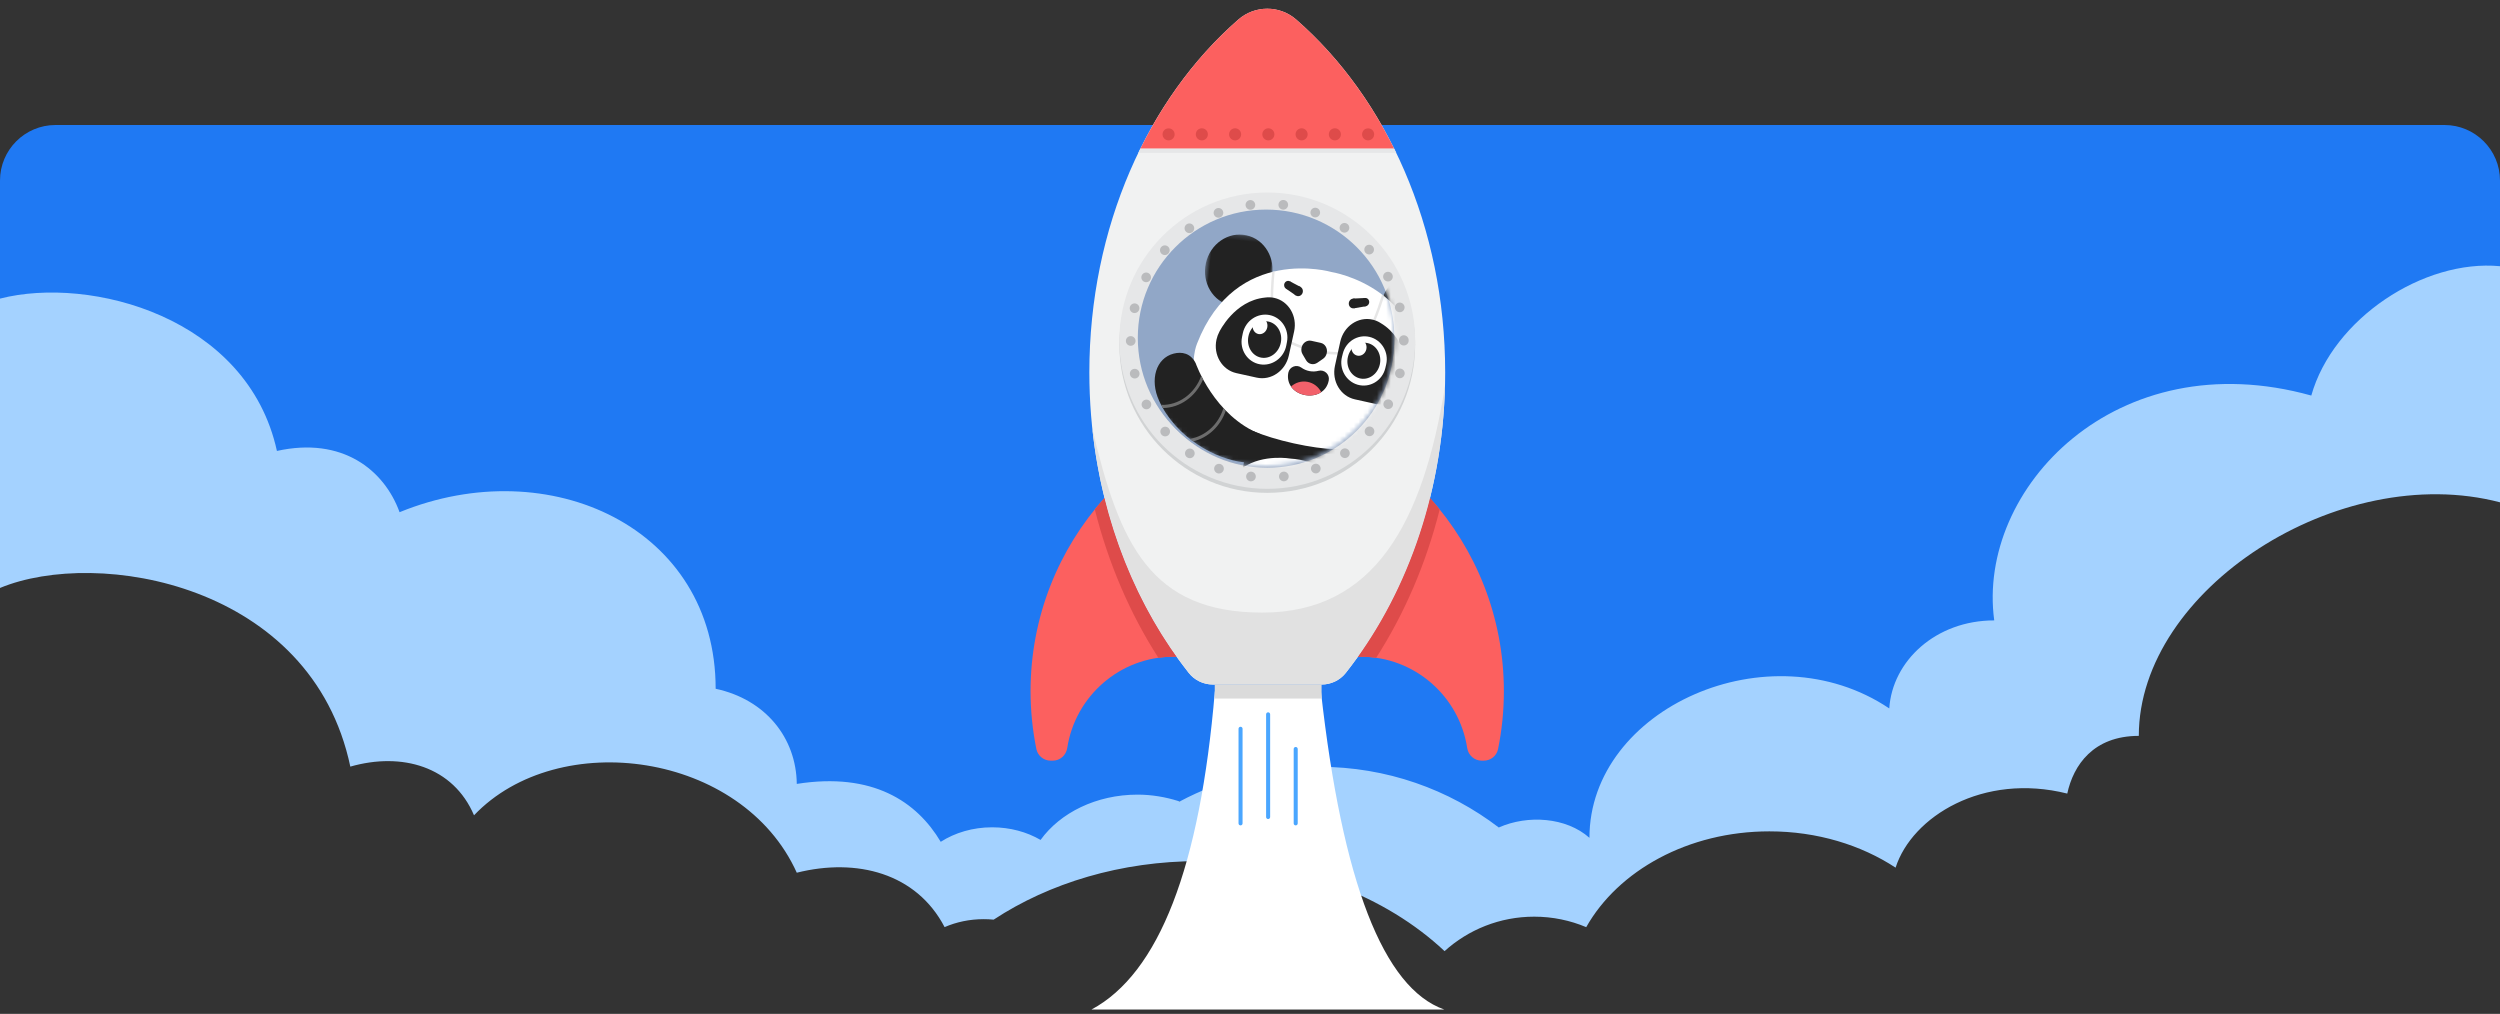 <?xml version="1.0" encoding="UTF-8"?>
<svg width="540px" height="219px" viewBox="0 0 540 219" version="1.1" xmlns="http://www.w3.org/2000/svg" xmlns:xlink="http://www.w3.org/1999/xlink">
    <rect x="0" y="0" width="540" height="219" fill="#333333" stroke="none"/>
    <title>插图</title>
    <defs>
        <path d="M79.258,72.297 C79.258,87.598 66.855,100.002 51.553,100.002 C36.252,100.002 23.849,87.598 23.849,72.297 C23.849,56.996 36.252,44.592 51.553,44.592 C66.855,44.592 79.258,56.996 79.258,72.297" id="path-1"></path>
        <polygon id="path-3" points="0.511 0.183 15.069 0.183 15.069 15.728 0.511 15.728"></polygon>
        <polygon id="path-5" points="0.02 0.313 14.578 0.313 14.578 15.859 0.02 15.859"></polygon>
    </defs>
    <g id="插图" stroke="none" stroke-width="1" fill="none" fill-rule="evenodd">
        <g>
            <rect id="矩形" x="0" y="27" width="540" height="190" rx="2"></rect>
            <g id="编组" transform="translate(-0, 27)">
                <path d="M131.248,130.918 C149.106,130.319 164.231,139.549 170.814,152.63 C173.036,152.503 174.973,152.319 177.318,152.087 C188.888,152.319 199.587,158.513 203.334,167.829 C206.266,166.617 208.641,166.32 212.006,166.743 C215.006,166.32 218.101,167.116 220.136,168.372 C224.479,160.772 233.095,155.358 243.442,155.344 C243.944,155.358 244.746,155.395 245.068,155.344 C247.571,151.88 250.545,148.793 254.282,146.117 L286.802,146.117 C291.155,149.058 294.85,153.247 296.558,158.601 C299.16,157.208 301.724,156.674 304.146,156.973 C313.344,156.674 320.742,162.434 322.574,170 C325.192,169.189 328.368,168.749 331.788,168.372 C334.71,168.749 336.857,168.054 339.918,168.914 C346.201,154.641 362.603,145.783 381.11,145.574 C391.165,145.783 400.664,148.994 407.668,154.259 C411.493,145.286 449.471,120.228 460.242,115.177 C459.713,112.372 460.52,104.402 460.242,101.064 C460.52,79.759 511.949,68.321 536.664,68.496 C537.732,68.321 538.378,68.418 540,68.5 L540,12 C540,5.373 534.627,-1.21743675e-15 528,0 L12,0 C5.373,1.21743675e-15 6.86660384e-11,5.373 6.866685e-11,12 L6.866685e-11,82.5 L6.866685e-11,82.5 C29.532,81.992 119.392,130.319 131.248,130.918 Z" id="Fill-1" fill="#1F79F3"></path>
                <path d="M540,30.5 L540,81.5 C505.281,72.415 461.982,100.279 461.982,131.949 C452.157,131.949 447.857,138.278 446.529,144.413 C428.322,139.848 412.98,149.411 409.447,160.413 C401.983,155.512 392.506,152.573 382.185,152.573 C364.638,152.573 349.521,161.052 342.623,173.265 C339.169,171.807 335.373,171 331.389,171 C323.942,171 317.153,173.817 312.024,178.445 C299.368,166.562 280.312,159 259,159 C242.104,159 226.627,163.753 214.631,171.643 C213.93,171.574 213.214,171.539 212.487,171.539 C209.431,171.539 206.555,172.162 204.034,173.257 C197.955,161.603 185.067,158.256 172.105,161.506 C160.32,135.387 120.649,129.962 102.387,149.106 C97.915,138.589 86.85,135.387 75.668,138.589 C67.35,99.036 21.065,91.248 0,100 L0,37.5 C19.534,32.497 53.48,41.479 59.815,70.404 C73.947,67.266 82.99,74.501 86.308,83.635 C118.687,70.404 154.582,86.983 154.582,121.774 C165.379,124.088 171.988,132.398 172.105,142.325 C188.534,139.719 198.06,146.184 203.196,154.833 C206.259,152.871 210.116,151.698 214.312,151.698 C218.209,151.698 221.815,152.711 224.762,154.426 C228.986,148.572 236.786,144.641 245.717,144.641 C248.774,144.641 251.764,145.161 254.467,146.01 L254.812,146.121 C263.775,141.341 274.022,138.63 284.905,138.63 C299.519,138.63 312.985,143.518 323.737,151.739 C329.977,148.965 338.305,149.508 343.32,153.971 C343.32,126.023 382.185,108.612 408.083,126.023 C408.737,115.806 418.09,107.007 430.754,107.007 C426.899,78.508 457.151,46.708 499.239,58.44 C503.93,41.81 523.508,28.939 540,30.5 Z" id="路径" fill="#A4D2FF"></path>
            </g>
            <g id="火箭" transform="translate(221, 0)">
                <path d="M41.408,149.325 L64.318,149.325 C68.935,190.527 77.815,213.437 90.957,218.054 L14.769,218.054 C29.332,210.24 38.211,187.33 41.408,149.325 Z" id="矩形" fill="#FFFFFF"></path>
                <g id="Group-69" transform="translate(0.916, 0.677)">
                    <g id="Group-3" transform="translate(0.411, 0.77)">
                        <path d="M39.666,146.412 L63.138,146.412 C65.165,146.412 67.097,145.502 68.354,143.91 C81.649,127.075 89.832,104.206 89.832,78.992 C89.832,47.577 77.139,19.792 57.672,2.797 C54.074,-0.345 48.73,-0.345 45.132,2.797 C25.665,19.792 12.972,47.577 12.972,78.992 C12.972,104.206 21.155,127.075 34.45,143.91 C35.707,145.502 37.639,146.412 39.666,146.412" id="Fill-9" fill="#F1F2F2"></path>
                        <path d="M71.615,140.399 C83.245,140.399 92.876,148.955 94.588,160.126 C94.828,161.684 96.13,162.854 97.704,162.854 L98.172,162.854 C99.661,162.854 100.957,161.811 101.253,160.35 C102.073,156.316 102.51,152.143 102.51,147.866 C102.51,131.813 96.464,117.178 86.536,106.108 C83.356,118.921 77.99,130.569 70.958,140.416 C71.177,140.41 71.394,140.399 71.615,140.399" id="Fill-11" fill="#FC605F"></path>
                        <path d="M31.169,140.399 C19.539,140.399 9.909,148.955 8.196,160.126 C7.957,161.684 6.654,162.854 5.08,162.854 L4.612,162.854 C3.124,162.854 1.828,161.811 1.531,160.35 C0.712,156.316 0.274,152.143 0.274,147.866 C0.274,131.813 6.321,117.178 16.248,106.108 C19.428,118.921 24.794,130.569 31.827,140.416 C31.608,140.41 31.39,140.399 31.169,140.399" id="Fill-13" fill="#FC605F"></path>
                        <path d="M45.178,2.758 C36.654,10.191 29.43,19.695 23.995,30.664 L78.809,30.664 C73.374,19.695 66.15,10.191 57.626,2.758 C54.062,-0.351 48.742,-0.351 45.178,2.758" id="Fill-15" fill="#FC605F"></path>
                        <path d="M83.349,73.007 C83.349,90.682 69.045,105.01 51.402,105.01 C33.758,105.01 19.455,90.682 19.455,73.007 C19.455,55.331 33.758,41.003 51.402,41.003 C69.045,41.003 83.349,55.331 83.349,73.007" id="Fill-17" fill="#D1D3D4"></path>
                        <path d="M83.349,72.138 C83.349,89.813 69.045,104.141 51.402,104.141 C33.758,104.141 19.455,89.813 19.455,72.138 C19.455,54.463 33.758,40.135 51.402,40.135 C69.045,40.135 83.349,54.463 83.349,72.138" id="Fill-19" fill="#E6E7E8"></path>
                        <path d="M54.744,43.829 C54.169,43.766 53.757,43.243 53.825,42.668 C53.893,42.098 54.409,41.685 54.984,41.753 C55.558,41.82 55.965,42.338 55.897,42.913 C55.834,43.447 55.385,43.839 54.863,43.839 C54.822,43.839 54.78,43.834 54.744,43.829 M46.72,42.94 C46.652,42.37 47.054,41.847 47.628,41.774 C48.202,41.706 48.719,42.113 48.793,42.689 C48.865,43.258 48.458,43.782 47.884,43.855 C47.842,43.86 47.796,43.86 47.753,43.86 C47.237,43.86 46.782,43.473 46.72,42.94 M61.405,45.445 C60.862,45.246 60.591,44.639 60.794,44.101 C60.998,43.557 61.598,43.285 62.141,43.489 C62.679,43.692 62.95,44.294 62.746,44.838 C62.59,45.257 62.193,45.512 61.77,45.512 C61.65,45.512 61.525,45.492 61.405,45.445 M39.886,44.906 C39.677,44.367 39.949,43.761 40.487,43.557 C41.024,43.347 41.63,43.62 41.834,44.158 C42.042,44.696 41.771,45.303 41.233,45.507 C41.113,45.56 40.983,45.581 40.862,45.581 C40.439,45.581 40.043,45.324 39.886,44.906 M67.481,48.624 C67.006,48.295 66.887,47.646 67.215,47.17 C67.539,46.694 68.191,46.569 68.667,46.898 C69.141,47.222 69.262,47.877 68.938,48.352 C68.735,48.65 68.405,48.807 68.077,48.807 C67.873,48.807 67.664,48.745 67.481,48.624 M33.726,48.457 C33.397,47.986 33.512,47.332 33.987,47.003 C34.457,46.674 35.11,46.788 35.439,47.264 C35.767,47.74 35.652,48.389 35.178,48.724 C34.995,48.849 34.786,48.907 34.582,48.907 C34.253,48.907 33.925,48.75 33.726,48.457 M72.628,53.163 C72.248,52.73 72.284,52.07 72.713,51.683 C73.146,51.302 73.803,51.338 74.19,51.767 C74.571,52.201 74.534,52.86 74.106,53.247 C73.908,53.425 73.657,53.514 73.412,53.514 C73.125,53.514 72.838,53.394 72.628,53.163 M28.584,53.384 C28.151,53.001 28.109,52.337 28.495,51.908 C28.876,51.474 29.534,51.433 29.968,51.814 C30.401,52.196 30.442,52.855 30.061,53.289 C29.853,53.525 29.566,53.645 29.273,53.645 C29.028,53.645 28.782,53.556 28.584,53.384 M76.549,58.796 C76.278,58.288 76.471,57.65 76.983,57.384 C77.489,57.112 78.126,57.305 78.392,57.813 C78.664,58.325 78.471,58.958 77.964,59.23 C77.807,59.314 77.64,59.35 77.474,59.35 C77.098,59.35 76.737,59.152 76.549,58.796 M24.763,59.392 C24.251,59.125 24.053,58.493 24.324,57.98 C24.59,57.468 25.222,57.269 25.734,57.541 C26.24,57.807 26.438,58.44 26.172,58.947 C25.984,59.308 25.624,59.512 25.249,59.512 C25.081,59.512 24.919,59.47 24.763,59.392 M79.008,65.208 C78.867,64.642 79.207,64.078 79.765,63.937 C80.324,63.796 80.893,64.141 81.034,64.7 C81.169,65.26 80.83,65.825 80.271,65.966 C80.188,65.986 80.099,65.997 80.016,65.997 C79.551,65.997 79.123,65.684 79.008,65.208 M22.492,66.144 C21.933,66.007 21.588,65.443 21.725,64.883 C21.866,64.324 22.429,63.979 22.988,64.114 C23.546,64.25 23.891,64.815 23.755,65.375 C23.64,65.856 23.212,66.175 22.742,66.175 C22.659,66.175 22.575,66.165 22.492,66.144 M79.854,72.136 L79.854,72.136 L79.854,72.084 L79.854,72.022 C79.849,71.441 80.313,70.97 80.893,70.97 C81.467,70.97 81.937,71.436 81.942,72.011 C81.942,72.032 81.942,72.053 81.937,72.079 C81.942,72.095 81.942,72.115 81.942,72.136 C81.942,72.717 81.472,73.183 80.898,73.183 C80.318,73.183 79.854,72.717 79.854,72.136 M20.863,72.199 C20.863,71.624 21.328,71.153 21.902,71.153 C22.481,71.153 22.951,71.619 22.951,72.199 C22.951,72.774 22.487,73.245 21.907,73.245 C21.333,73.245 20.863,72.78 20.863,72.199 M79.797,80.222 C79.238,80.085 78.898,79.516 79.035,78.956 C79.17,78.396 79.739,78.051 80.298,78.188 C80.856,78.329 81.2,78.893 81.06,79.453 C80.945,79.934 80.517,80.253 80.047,80.253 C79.964,80.253 79.879,80.243 79.797,80.222 M21.756,79.516 C21.62,78.956 21.959,78.386 22.518,78.25 C23.076,78.109 23.646,78.454 23.782,79.013 C23.922,79.573 23.583,80.143 23.02,80.279 C22.935,80.3 22.852,80.31 22.768,80.31 C22.298,80.31 21.876,79.992 21.756,79.516 M77.04,86.79 C76.534,86.524 76.335,85.89 76.602,85.378 C76.873,84.866 77.504,84.672 78.011,84.939 C78.523,85.205 78.721,85.838 78.455,86.351 C78.266,86.706 77.902,86.91 77.525,86.91 C77.364,86.91 77.197,86.874 77.04,86.79 M24.382,86.403 C24.11,85.896 24.303,85.263 24.815,84.991 C25.327,84.719 25.958,84.918 26.225,85.425 C26.496,85.938 26.297,86.57 25.791,86.842 C25.635,86.926 25.468,86.963 25.306,86.963 C24.93,86.963 24.564,86.759 24.382,86.403 M72.796,92.506 C72.362,92.124 72.321,91.46 72.707,91.026 C73.088,90.597 73.746,90.555 74.179,90.937 C74.612,91.324 74.649,91.983 74.268,92.417 C74.064,92.647 73.777,92.768 73.485,92.768 C73.24,92.768 72.994,92.684 72.796,92.506 M28.574,92.458 C28.193,92.03 28.229,91.366 28.657,90.985 C29.091,90.597 29.748,90.639 30.135,91.068 C30.516,91.502 30.479,92.161 30.046,92.548 C29.848,92.726 29.602,92.809 29.352,92.809 C29.064,92.809 28.777,92.694 28.574,92.458 M67.315,97.045 C66.986,96.57 67.101,95.916 67.576,95.587 C68.051,95.256 68.703,95.377 69.032,95.853 C69.361,96.329 69.241,96.977 68.766,97.307 C68.583,97.432 68.379,97.495 68.17,97.495 C67.842,97.495 67.518,97.338 67.315,97.045 M34.086,97.343 C33.611,97.014 33.491,96.36 33.82,95.884 C34.149,95.408 34.796,95.294 35.271,95.618 C35.747,95.947 35.866,96.595 35.538,97.071 C35.334,97.369 35.01,97.526 34.676,97.526 C34.473,97.526 34.269,97.464 34.086,97.343 M60.909,100.136 C60.705,99.592 60.976,98.991 61.514,98.787 C62.052,98.578 62.658,98.849 62.861,99.393 C63.071,99.932 62.799,100.534 62.256,100.742 C62.136,100.79 62.011,100.811 61.885,100.811 C61.468,100.811 61.071,100.555 60.909,100.136 M40.606,100.763 L40.606,100.763 C40.064,100.559 39.792,99.953 39.996,99.414 C40.205,98.876 40.805,98.604 41.343,98.808 C41.88,99.012 42.158,99.613 41.954,100.156 C41.792,100.575 41.395,100.831 40.972,100.831 C40.852,100.831 40.727,100.811 40.606,100.763 M53.95,101.594 C53.882,101.02 54.289,100.502 54.863,100.429 C55.433,100.361 55.955,100.769 56.023,101.344 C56.091,101.914 55.683,102.437 55.114,102.505 C55.072,102.51 55.031,102.516 54.989,102.516 C54.467,102.516 54.013,102.123 53.95,101.594 M47.759,102.516 L47.759,102.516 C47.184,102.447 46.777,101.924 46.845,101.354 C46.913,100.779 47.43,100.371 48.004,100.439 C48.578,100.507 48.985,101.025 48.918,101.601 C48.855,102.134 48.406,102.521 47.884,102.521 C47.842,102.521 47.8,102.521 47.759,102.516" id="Fill-21" fill="#BABBBD"></path>
                        <path d="M78.809,72.138 C78.809,87.301 66.539,99.593 51.402,99.593 C36.265,99.593 23.995,87.301 23.995,72.138 C23.995,56.975 36.265,44.683 51.402,44.683 C66.539,44.683 78.809,56.975 78.809,72.138" id="Fill-23" fill="#9BABC4"></path>
                        <g id="Group-78" transform="translate(28.723, 25.834)" fill="#DE4B4A">
                            <path d="M1.365,3.043 C1.025,3.043 0.685,2.902 0.446,2.661 C0.2,2.416 0.059,2.081 0.059,1.736 C0.059,1.391 0.2,1.051 0.446,0.81 C0.931,0.324 1.803,0.324 2.288,0.81 C2.534,1.056 2.669,1.391 2.669,1.736 C2.669,2.081 2.534,2.416 2.288,2.661 C2.048,2.902 1.709,3.043 1.365,3.043" id="Fill-70"></path>
                            <path d="M7.243,1.736 C7.243,1.014 7.827,0.428 8.548,0.428 C9.268,0.428 9.853,1.014 9.853,1.736 C9.853,2.457 9.268,3.043 8.548,3.043 C7.827,3.043 7.243,2.457 7.243,1.736" id="Fill-72"></path>
                            <path d="M14.426,1.736 C14.426,1.014 15.011,0.428 15.731,0.428 C16.451,0.428 17.036,1.014 17.036,1.736 C17.036,2.457 16.451,3.043 15.731,3.043 C15.011,3.043 14.426,2.457 14.426,1.736 M21.609,1.736 C21.609,1.014 22.194,0.428 22.915,0.428 C23.635,0.428 24.219,1.014 24.219,1.736 C24.219,2.457 23.635,3.043 22.915,3.043 C22.194,3.043 21.609,2.457 21.609,1.736 M28.793,1.736 C28.793,1.014 29.377,0.428 30.097,0.428 C30.818,0.428 31.403,1.014 31.403,1.736 C31.403,2.457 30.818,3.043 30.097,3.043 C29.377,3.043 28.793,2.457 28.793,1.736 M35.977,1.736 C35.977,1.014 36.56,0.428 37.281,0.428 C38.001,0.428 38.587,1.014 38.587,1.736 C38.587,2.457 38.001,3.043 37.281,3.043 C36.56,3.043 35.977,2.457 35.977,1.736" id="Fill-74"></path>
                            <path d="M44.465,3.043 C44.12,3.043 43.786,2.902 43.54,2.661 C43.3,2.416 43.159,2.081 43.159,1.736 C43.159,1.391 43.3,1.056 43.54,0.81 C44.026,0.324 44.903,0.324 45.388,0.81 C45.628,1.056 45.769,1.391 45.769,1.736 C45.769,2.081 45.628,2.416 45.388,2.661 C45.143,2.902 44.809,3.043 44.465,3.043" id="Fill-76"></path>
                        </g>
                        <path d="M23.533,31.591 L79.271,31.591 C79.121,31.279 78.962,30.973 78.809,30.664 L23.995,30.664 C23.841,30.973 23.684,31.279 23.533,31.591" id="Fill-79" fill="#E6E7E8"></path>
                        <path d="M14.149,108.578 C17.107,120.341 21.805,131.173 27.878,140.635 C28.954,140.482 30.052,140.399 31.169,140.399 C31.39,140.399 31.608,140.41 31.827,140.416 C24.794,130.569 19.428,118.921 16.248,106.108 C15.527,106.912 14.829,107.737 14.149,108.578" id="Fill-81" fill="#DE4B4A"></path>
                        <path d="M86.536,106.108 C83.356,118.921 77.99,130.57 70.958,140.416 C71.177,140.41 71.395,140.399 71.615,140.399 C72.739,140.399 73.843,140.483 74.924,140.637 C80.995,131.18 85.692,120.353 88.65,108.597 C87.966,107.749 87.263,106.918 86.536,106.108" id="Fill-83" fill="#DE4B4A"></path>
                        <path d="M45.631,176.839 C45.872,176.839 46.067,176.644 46.067,176.402 L46.067,155.968 C46.067,155.727 45.872,155.532 45.631,155.532 C45.39,155.532 45.195,155.727 45.195,155.968 L45.195,176.402 C45.195,176.644 45.39,176.839 45.631,176.839" id="Fill-85" fill="#4AA6FF"></path>
                        <path d="M51.588,175.466 C51.829,175.466 52.024,175.271 52.024,175.029 L52.024,152.849 C52.024,152.607 51.829,152.412 51.588,152.412 C51.347,152.412 51.152,152.607 51.152,152.849 L51.152,175.029 C51.152,175.271 51.347,175.466 51.588,175.466" id="Fill-87" fill="#4AA6FF"></path>
                        <path d="M57.545,176.839 C57.787,176.839 57.981,176.644 57.981,176.402 L57.981,160.336 C57.981,160.094 57.787,159.899 57.545,159.899 C57.304,159.899 57.109,160.094 57.109,160.336 L57.109,176.402 C57.109,176.644 57.304,176.839 57.545,176.839" id="Fill-89" fill="#4AA6FF"></path>
                        <path d="M50.338,130.872 C26.22,130.872 19.455,116.083 13.616,91.121 C15.78,111.502 23.323,129.82 34.45,143.91 C35.707,145.502 37.639,146.412 39.666,146.412 L63.138,146.412 C65.165,146.412 67.096,145.502 68.354,143.91 C81.12,127.743 89.169,106.011 89.789,81.981 C85.042,111.584 74.456,130.872 50.338,130.872" id="Fill-91" fill="#E1E1E1"></path>
                        <polygon id="Fill-93" fill="#DBDBDB" points="40.059 149.44 63.138 149.44 63.138 146.412 40.059 146.412"></polygon>
                    </g>
                    <mask id="mask-2" fill="white">
                        <use xlink:href="#path-1"></use>
                    </mask>
                    <use id="Mask" fill="#91A7C7" xlink:href="#path-1"></use>
                    <g id="Group-57" mask="url(#mask-2)">
                        <g transform="translate(59.135, 76.764) rotate(6) translate(-59.135, -76.764) translate(28.135, 51.264)">
                            <path d="M37.222,50.204 L36.597,48.005 L40.36,43.085 C40.36,43.085 43.09,46.113 45.598,50.204 L37.222,50.204 Z" id="Fill-1" fill="#222222"></path>
                            <polygon id="Fill-3" fill="#222222" points="20.971 50.204 21.501 42.037 40.36 42.037 40.889 50.204"></polygon>
                            <g id="Group-7" stroke-width="1" fill="none" transform="translate(7.817, 0.037)">
                                <mask id="mask-4" fill="white">
                                    <use xlink:href="#path-3"></use>
                                </mask>
                                <g id="Clip-6"></g>
                                <path d="M0.563,7.135 C0.084,11.404 2.931,15.232 6.921,15.684 C10.912,16.138 14.536,13.044 15.016,8.776 C15.495,4.507 12.649,0.68 8.658,0.227 C4.667,-0.226 1.043,2.867 0.563,7.135" id="Fill-5" fill="#222222" mask="url(#mask-4)"></path>
                            </g>
                            <g id="Group-10" stroke-width="1" fill="none" transform="translate(46.901, 4.268)">
                                <mask id="mask-6" fill="white">
                                    <use xlink:href="#path-5"></use>
                                </mask>
                                <g id="Clip-9"></g>
                                <path d="M0.073,7.266 C-0.406,11.534 2.44,15.362 6.431,15.815 C10.421,16.268 14.046,13.175 14.525,8.906 C15.005,4.638 12.158,0.811 8.167,0.357 C4.176,-0.095 0.552,2.998 0.073,7.266" id="Fill-8" fill="#222222" mask="url(#mask-6)"></path>
                            </g>
                            <path d="M8.306,24.612 C14.366,2.426 35.545,6.231 35.545,6.231 C35.545,6.231 57.034,7.27 58.019,30.255 C58.019,30.255 59.46,47.088 31.314,43.893 C3.167,40.698 8.306,24.612 8.306,24.612" id="Fill-11" fill="#FFFFFF"></path>
                            <path d="M33.086,28.016 C33.761,28.071 34.411,27.972 35.005,27.747 C36.216,27.29 37.512,28.246 37.423,29.543 C37.42,29.588 37.416,29.632 37.412,29.677 C37.179,32.047 35.136,33.407 32.771,33.271 C30.27,33.127 28.357,31.372 28.557,28.876 C28.558,28.865 28.559,28.855 28.56,28.844 C28.674,27.54 30.106,26.79 31.235,27.441 C31.785,27.758 32.412,27.961 33.086,28.016" id="Fill-13" fill="#222222"></path>
                            <path d="M36.067,32.274 C35.214,32.986 34.039,33.343 32.771,33.27 C31.41,33.192 30.224,32.636 29.457,31.744 C30.297,30.805 31.548,30.255 32.897,30.365 C34.244,30.474 35.388,31.215 36.067,32.274" id="Fill-15" fill="#F2616B"></path>
                            <path d="M47.425,10.234 C47.262,10.13 47.098,10.037 46.934,9.939 C46.751,10.854 46.545,11.814 46.314,12.784 C44.923,18.62 43.322,22.02 41.685,22.618 C37.459,24.161 29.74,23.286 26.102,20.85 C23.906,19.381 23.383,12.607 23.344,7.378 C23.166,7.439 22.989,7.502 22.811,7.567 C22.842,12.851 23.376,19.702 25.814,21.334 C27.687,22.588 30.611,23.441 33.61,23.781 C36.607,24.121 39.678,23.95 41.851,23.156 C44.514,22.184 46.369,15.452 47.425,10.234" id="Fill-17" fill="#E6E6E6"></path>
                            <path d="M45.424,15.529 C45.764,15.567 46.093,15.639 46.41,15.737 L46.41,15.737 C46.412,15.737 46.414,15.738 46.416,15.738 C46.726,15.835 47.024,15.957 47.308,16.104 C53.42,18.898 54.286,26.352 54.286,26.352 L54.286,26.352 C54.374,26.915 54.391,27.501 54.323,28.098 C53.944,31.475 51.078,33.921 47.92,33.563 L43.455,33.056 C40.297,32.697 38.046,29.67 38.425,26.294 L39.021,20.994 C39.4,17.618 42.267,15.171 45.424,15.529" id="Fill-19" fill="#222222"></path>
                            <path d="M30.849,23.113 C30.963,22.097 31.834,21.354 32.783,21.462 L34.858,21.697 C35.807,21.805 36.491,22.724 36.377,23.74 L36.369,23.811 C36.312,24.319 36.066,24.759 35.715,25.058 L35.715,25.058 L35.137,25.558 L34.568,26.044 C34.214,26.345 33.755,26.504 33.273,26.45 C32.792,26.396 32.379,26.137 32.101,25.764 L31.655,25.163 L31.202,24.545 C30.926,24.176 30.784,23.692 30.841,23.184 L30.849,23.113 Z" id="Fill-21" fill="#222222"></path>
                            <path d="M1.428,37.766 C-1.092,33.473 -0.202,28.695 3.516,27.318 C5.161,26.71 7.135,26.799 8.454,28.898 C8.454,28.898 13.556,39.823 24.082,42.718 C25.381,43.336 22.247,49.083 20.941,49.084 C15.064,49.084 5.91,45.401 1.428,37.766" id="Fill-23" fill="#222222"></path>
                            <path d="M9.931,31.477 C10.076,31.702 10.232,31.938 10.399,32.183 C9.223,36.081 6.072,38.838 2.404,39.264 C2.396,39.253 2.387,39.241 2.378,39.229 C2.281,39.093 2.187,38.953 2.093,38.813 C2.049,38.749 2.006,38.685 1.962,38.62 C5.696,38.366 8.927,35.515 9.931,31.477" id="Fill-25" fill="#6D6D6D"></path>
                            <path d="M15.424,37.912 C15.607,38.072 15.794,38.231 15.985,38.389 C15.204,41.867 12.791,44.63 9.669,45.738 C9.579,45.686 9.49,45.636 9.401,45.582 C9.366,45.562 9.331,45.541 9.296,45.52 C9.16,45.439 9.025,45.353 8.891,45.269 C12.179,44.361 14.736,41.52 15.424,37.912" id="Fill-27" fill="#6D6D6D"></path>
                            <path d="M41.949,12.282 C42.05,12.856 41.696,13.415 41.157,13.531 C40.619,13.647 40.1,13.277 39.999,12.703 C39.897,12.13 40.251,11.571 40.79,11.455 C41.328,11.338 41.847,11.708 41.949,12.282" id="Fill-29" fill="#222222"></path>
                            <path d="M44.334,11.762 C44.421,12.252 44.118,12.729 43.659,12.828 C43.199,12.927 42.757,12.611 42.67,12.122 C42.584,11.633 42.886,11.156 43.345,11.056 C43.805,10.957 44.247,11.273 44.334,11.762" id="Fill-31" fill="#222222"></path>
                            <polygon id="Fill-33" fill="#222222" points="43.345 11.056 40.831 11.447 41.201 13.521 43.659 12.828"></polygon>
                            <path d="M27.959,10.694 C27.733,11.231 27.955,11.855 28.454,12.09 C28.953,12.323 29.541,12.079 29.767,11.542 C29.993,11.006 29.772,10.381 29.273,10.147 C28.774,9.913 28.186,10.158 27.959,10.694" id="Fill-35" fill="#222222"></path>
                            <path d="M25.75,9.653 C25.557,10.11 25.746,10.643 26.171,10.843 C26.597,11.042 27.099,10.834 27.292,10.376 C27.485,9.919 27.296,9.386 26.87,9.186 C26.444,8.986 25.943,9.195 25.75,9.653" id="Fill-37" fill="#222222"></path>
                            <polygon id="Fill-39" fill="#222222" points="26.87 9.186 29.235 10.13 28.414 12.069 26.171 10.843"></polygon>
                            <path d="M20.999,50.204 C25.081,46.816 30.98,47.237 30.98,47.237 C30.98,47.237 36.809,46.819 40.888,50.142 L40.893,50.204 L20.999,50.204 Z" id="Fill-41" fill="#FFFFFF"></path>
                            <path d="M23.847,13.08 C23.507,13.042 23.17,13.037 22.84,13.061 L22.839,13.061 L22.833,13.062 C22.51,13.086 22.192,13.138 21.882,13.218 C15.304,14.571 12.806,21.643 12.806,21.643 L12.807,21.643 C12.597,22.172 12.45,22.74 12.383,23.337 C12.004,26.714 14.255,29.741 17.412,30.1 L21.878,30.607 C25.035,30.965 27.901,28.518 28.281,25.142 L28.876,19.842 C29.256,16.466 27.004,13.438 23.847,13.08" id="Fill-43" fill="#222222"></path>
                            <path d="M43.733,29.853 L43.733,29.853 C46.41,30.324 48.944,28.43 49.297,25.66 L49.398,24.868 C49.746,22.134 47.818,19.641 45.175,19.31 C42.596,18.987 40.224,20.844 39.844,23.451 L39.734,24.207 C39.349,26.848 41.121,29.395 43.733,29.853" id="Fill-45" fill="#FFFFFF"></path>
                            <path d="M41.015,24.013 C40.713,26.119 42.002,28.099 43.928,28.423 C45.89,28.755 47.739,27.246 48.023,25.065 C48.304,22.901 46.93,20.948 44.986,20.692 C43.078,20.441 41.315,21.923 41.015,24.013" id="Fill-47" fill="#222222"></path>
                            <path d="M41.566,21.618 C41.434,22.583 42.042,23.473 42.93,23.605 C43.825,23.738 44.661,23.049 44.789,22.069 C44.917,21.093 44.292,20.208 43.4,20.091 C42.516,19.974 41.698,20.657 41.566,21.618" id="Fill-49" fill="#FFFFFF"></path>
                            <path d="M22.275,27.671 L22.275,27.671 C24.942,27.853 27.281,25.756 27.512,23.035 L27.579,22.256 C27.809,19.562 25.889,17.155 23.274,16.88 C20.611,16.601 18.171,18.625 17.893,21.403 L17.813,22.207 C17.531,25.015 19.559,27.485 22.275,27.671" id="Fill-51" fill="#FFFFFF"></path>
                            <path d="M26.275,22.535 C26.087,24.701 24.359,26.354 22.395,26.211 C20.405,26.065 18.95,24.136 19.167,21.919 C19.383,19.715 21.167,18.101 23.128,18.297 C25.064,18.491 26.463,20.381 26.275,22.535" id="Fill-53" fill="#222222"></path>
                            <path d="M23.018,19.573 C22.932,20.551 22.154,21.284 21.274,21.206 C20.39,21.129 19.743,20.262 19.835,19.274 C19.926,18.289 20.716,17.564 21.595,17.652 C22.468,17.739 23.103,18.598 23.018,19.573" id="Fill-55" fill="#FFFFFF"></path>
                        </g>
                    </g>
                </g>
            </g>
        </g>
    </g>
</svg>